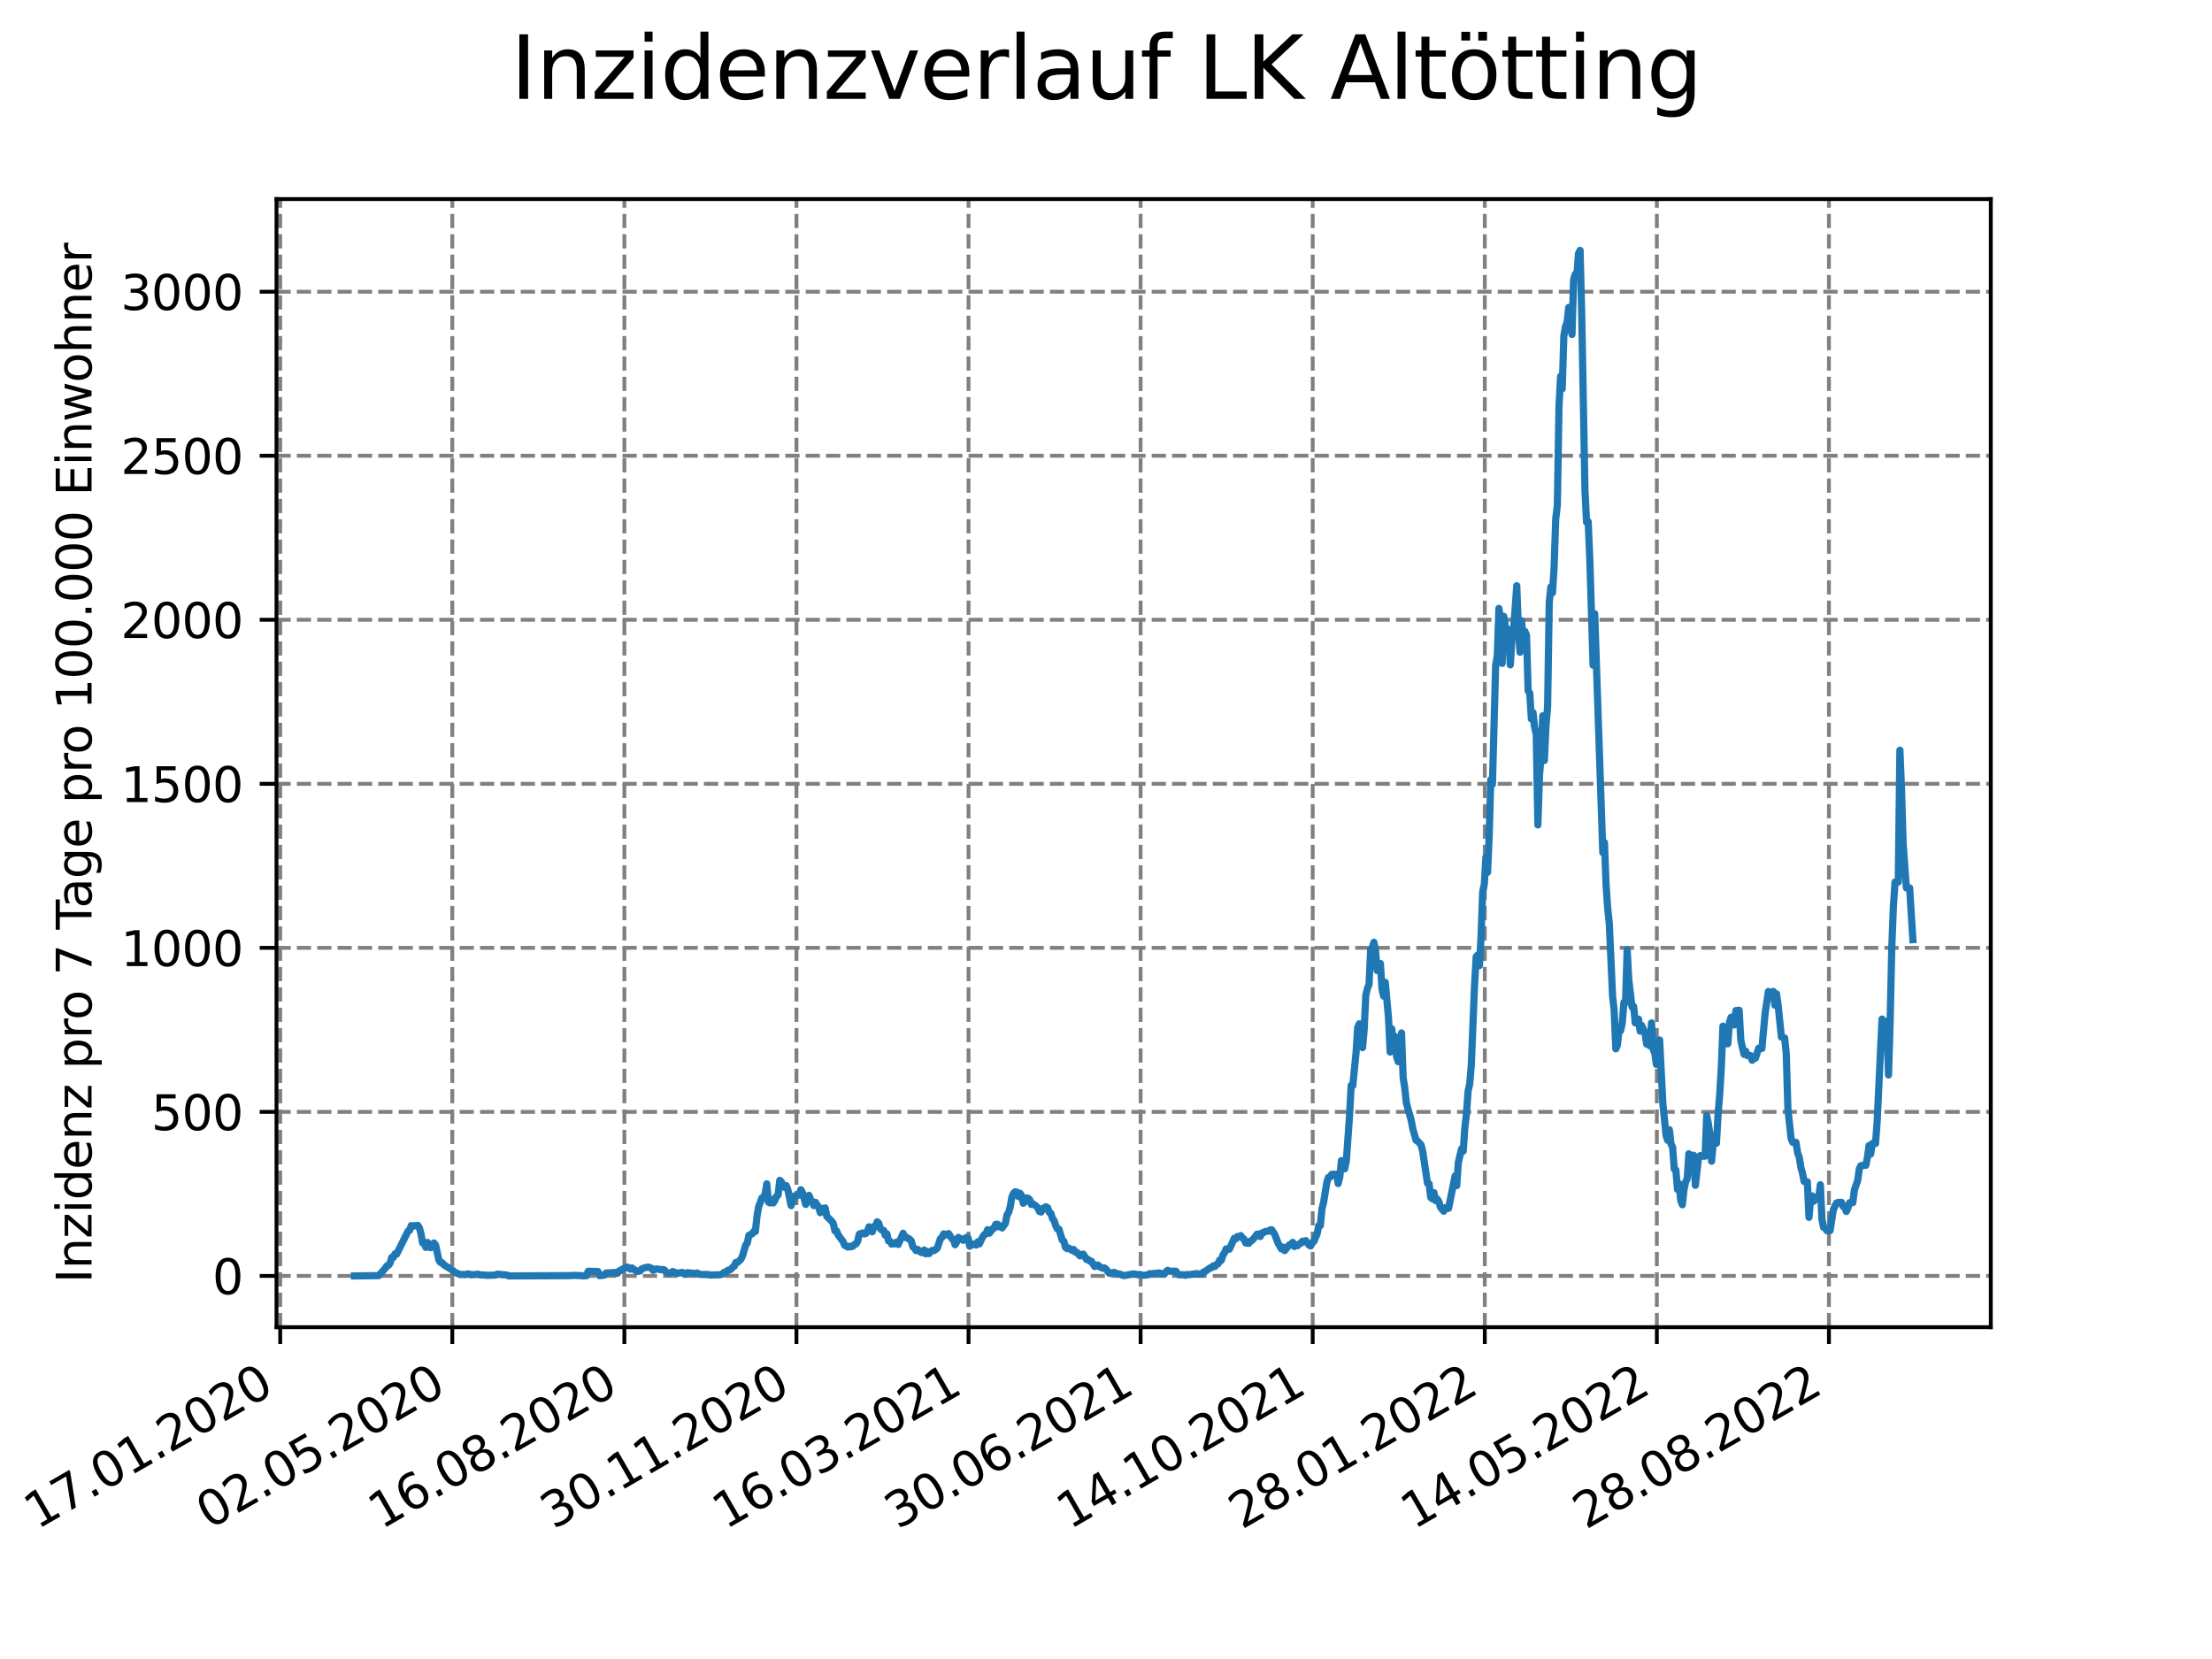 <?xml version="1.0" encoding="utf-8" standalone="no"?>
<!DOCTYPE svg PUBLIC "-//W3C//DTD SVG 1.1//EN"
  "http://www.w3.org/Graphics/SVG/1.1/DTD/svg11.dtd">
<svg xmlns:xlink="http://www.w3.org/1999/xlink" width="460.8pt" height="345.6pt" viewBox="0 0 460.8 345.6" xmlns="http://www.w3.org/2000/svg" version="1.1">
 <defs>
  <style type="text/css">*{stroke-linejoin: round; stroke-linecap: butt}</style>
 </defs>
 <g id="figure_1">
  <g id="patch_1">
   <path d="M 0 345.6 
L 460.8 345.6 
L 460.8 0 
L 0 0 
z
" style="fill: #ffffff"/>
  </g>
  <g id="axes_1">
   <g id="patch_2">
    <path d="M 57.6 276.48 
L 414.72 276.48 
L 414.72 41.472 
L 57.6 41.472 
z
" style="fill: #ffffff"/>
   </g>
   <g id="matplotlib.axis_1">
    <g id="xtick_1">
     <g id="line2d_1">
      <path d="M 58.375 276.48 
L 58.375 41.472 
" clip-path="url(#p9acbc8775d)" style="fill: none; stroke-dasharray: 2.96,1.28; stroke-dashoffset: 0; stroke: #808080; stroke-width: 0.8"/>
     </g>
     <g id="line2d_2">
      <defs>
       <path id="m44060e5475" d="M 0 0 
L 0 3.5 
" style="stroke: #000000; stroke-width: 0.8"/>
      </defs>
      <g>
       <use xlink:href="#m44060e5475" x="58.375" y="276.48" style="stroke: #000000; stroke-width: 0.8"/>
      </g>
     </g>
     <g id="text_1">
      <!-- 17.01.2020 -->
      <g transform="translate(7.75 318.689) rotate(-30) scale(0.1 -0.1)">
       <defs>
        <path id="DejaVuSans-31" d="M 794 531 
L 1825 531 
L 1825 4091 
L 703 3866 
L 703 4441 
L 1819 4666 
L 2450 4666 
L 2450 531 
L 3481 531 
L 3481 0 
L 794 0 
L 794 531 
z
" transform="scale(0.016)"/>
        <path id="DejaVuSans-37" d="M 525 4666 
L 3525 4666 
L 3525 4397 
L 1831 0 
L 1172 0 
L 2766 4134 
L 525 4134 
L 525 4666 
z
" transform="scale(0.016)"/>
        <path id="DejaVuSans-2e" d="M 684 794 
L 1344 794 
L 1344 0 
L 684 0 
L 684 794 
z
" transform="scale(0.016)"/>
        <path id="DejaVuSans-30" d="M 2034 4250 
Q 1547 4250 1301 3770 
Q 1056 3291 1056 2328 
Q 1056 1369 1301 889 
Q 1547 409 2034 409 
Q 2525 409 2770 889 
Q 3016 1369 3016 2328 
Q 3016 3291 2770 3770 
Q 2525 4250 2034 4250 
z
M 2034 4750 
Q 2819 4750 3233 4129 
Q 3647 3509 3647 2328 
Q 3647 1150 3233 529 
Q 2819 -91 2034 -91 
Q 1250 -91 836 529 
Q 422 1150 422 2328 
Q 422 3509 836 4129 
Q 1250 4750 2034 4750 
z
" transform="scale(0.016)"/>
        <path id="DejaVuSans-32" d="M 1228 531 
L 3431 531 
L 3431 0 
L 469 0 
L 469 531 
Q 828 903 1448 1529 
Q 2069 2156 2228 2338 
Q 2531 2678 2651 2914 
Q 2772 3150 2772 3378 
Q 2772 3750 2511 3984 
Q 2250 4219 1831 4219 
Q 1534 4219 1204 4116 
Q 875 4013 500 3803 
L 500 4441 
Q 881 4594 1212 4672 
Q 1544 4750 1819 4750 
Q 2544 4750 2975 4387 
Q 3406 4025 3406 3419 
Q 3406 3131 3298 2873 
Q 3191 2616 2906 2266 
Q 2828 2175 2409 1742 
Q 1991 1309 1228 531 
z
" transform="scale(0.016)"/>
       </defs>
       <use xlink:href="#DejaVuSans-31"/>
       <use xlink:href="#DejaVuSans-37" x="63.623"/>
       <use xlink:href="#DejaVuSans-2e" x="127.246"/>
       <use xlink:href="#DejaVuSans-30" x="159.033"/>
       <use xlink:href="#DejaVuSans-31" x="222.656"/>
       <use xlink:href="#DejaVuSans-2e" x="286.279"/>
       <use xlink:href="#DejaVuSans-32" x="318.066"/>
       <use xlink:href="#DejaVuSans-30" x="381.689"/>
       <use xlink:href="#DejaVuSans-32" x="445.312"/>
       <use xlink:href="#DejaVuSans-30" x="508.936"/>
      </g>
     </g>
    </g>
    <g id="xtick_2">
     <g id="line2d_3">
      <path d="M 94.222 276.48 
L 94.222 41.472 
" clip-path="url(#p9acbc8775d)" style="fill: none; stroke-dasharray: 2.96,1.28; stroke-dashoffset: 0; stroke: #808080; stroke-width: 0.8"/>
     </g>
     <g id="line2d_4">
      <g>
       <use xlink:href="#m44060e5475" x="94.222" y="276.48" style="stroke: #000000; stroke-width: 0.8"/>
      </g>
     </g>
     <g id="text_2">
      <!-- 02.05.2020 -->
      <g transform="translate(43.597 318.689) rotate(-30) scale(0.1 -0.1)">
       <defs>
        <path id="DejaVuSans-35" d="M 691 4666 
L 3169 4666 
L 3169 4134 
L 1269 4134 
L 1269 2991 
Q 1406 3038 1543 3061 
Q 1681 3084 1819 3084 
Q 2600 3084 3056 2656 
Q 3513 2228 3513 1497 
Q 3513 744 3044 326 
Q 2575 -91 1722 -91 
Q 1428 -91 1123 -41 
Q 819 9 494 109 
L 494 744 
Q 775 591 1075 516 
Q 1375 441 1709 441 
Q 2250 441 2565 725 
Q 2881 1009 2881 1497 
Q 2881 1984 2565 2268 
Q 2250 2553 1709 2553 
Q 1456 2553 1204 2497 
Q 953 2441 691 2322 
L 691 4666 
z
" transform="scale(0.016)"/>
       </defs>
       <use xlink:href="#DejaVuSans-30"/>
       <use xlink:href="#DejaVuSans-32" x="63.623"/>
       <use xlink:href="#DejaVuSans-2e" x="127.246"/>
       <use xlink:href="#DejaVuSans-30" x="159.033"/>
       <use xlink:href="#DejaVuSans-35" x="222.656"/>
       <use xlink:href="#DejaVuSans-2e" x="286.279"/>
       <use xlink:href="#DejaVuSans-32" x="318.066"/>
       <use xlink:href="#DejaVuSans-30" x="381.689"/>
       <use xlink:href="#DejaVuSans-32" x="445.312"/>
       <use xlink:href="#DejaVuSans-30" x="508.936"/>
      </g>
     </g>
    </g>
    <g id="xtick_3">
     <g id="line2d_5">
      <path d="M 130.07 276.48 
L 130.07 41.472 
" clip-path="url(#p9acbc8775d)" style="fill: none; stroke-dasharray: 2.96,1.28; stroke-dashoffset: 0; stroke: #808080; stroke-width: 0.8"/>
     </g>
     <g id="line2d_6">
      <g>
       <use xlink:href="#m44060e5475" x="130.07" y="276.48" style="stroke: #000000; stroke-width: 0.8"/>
      </g>
     </g>
     <g id="text_3">
      <!-- 16.08.2020 -->
      <g transform="translate(79.444 318.689) rotate(-30) scale(0.1 -0.1)">
       <defs>
        <path id="DejaVuSans-36" d="M 2113 2584 
Q 1688 2584 1439 2293 
Q 1191 2003 1191 1497 
Q 1191 994 1439 701 
Q 1688 409 2113 409 
Q 2538 409 2786 701 
Q 3034 994 3034 1497 
Q 3034 2003 2786 2293 
Q 2538 2584 2113 2584 
z
M 3366 4563 
L 3366 3988 
Q 3128 4100 2886 4159 
Q 2644 4219 2406 4219 
Q 1781 4219 1451 3797 
Q 1122 3375 1075 2522 
Q 1259 2794 1537 2939 
Q 1816 3084 2150 3084 
Q 2853 3084 3261 2657 
Q 3669 2231 3669 1497 
Q 3669 778 3244 343 
Q 2819 -91 2113 -91 
Q 1303 -91 875 529 
Q 447 1150 447 2328 
Q 447 3434 972 4092 
Q 1497 4750 2381 4750 
Q 2619 4750 2861 4703 
Q 3103 4656 3366 4563 
z
" transform="scale(0.016)"/>
        <path id="DejaVuSans-38" d="M 2034 2216 
Q 1584 2216 1326 1975 
Q 1069 1734 1069 1313 
Q 1069 891 1326 650 
Q 1584 409 2034 409 
Q 2484 409 2743 651 
Q 3003 894 3003 1313 
Q 3003 1734 2745 1975 
Q 2488 2216 2034 2216 
z
M 1403 2484 
Q 997 2584 770 2862 
Q 544 3141 544 3541 
Q 544 4100 942 4425 
Q 1341 4750 2034 4750 
Q 2731 4750 3128 4425 
Q 3525 4100 3525 3541 
Q 3525 3141 3298 2862 
Q 3072 2584 2669 2484 
Q 3125 2378 3379 2068 
Q 3634 1759 3634 1313 
Q 3634 634 3220 271 
Q 2806 -91 2034 -91 
Q 1263 -91 848 271 
Q 434 634 434 1313 
Q 434 1759 690 2068 
Q 947 2378 1403 2484 
z
M 1172 3481 
Q 1172 3119 1398 2916 
Q 1625 2713 2034 2713 
Q 2441 2713 2670 2916 
Q 2900 3119 2900 3481 
Q 2900 3844 2670 4047 
Q 2441 4250 2034 4250 
Q 1625 4250 1398 4047 
Q 1172 3844 1172 3481 
z
" transform="scale(0.016)"/>
       </defs>
       <use xlink:href="#DejaVuSans-31"/>
       <use xlink:href="#DejaVuSans-36" x="63.623"/>
       <use xlink:href="#DejaVuSans-2e" x="127.246"/>
       <use xlink:href="#DejaVuSans-30" x="159.033"/>
       <use xlink:href="#DejaVuSans-38" x="222.656"/>
       <use xlink:href="#DejaVuSans-2e" x="286.279"/>
       <use xlink:href="#DejaVuSans-32" x="318.066"/>
       <use xlink:href="#DejaVuSans-30" x="381.689"/>
       <use xlink:href="#DejaVuSans-32" x="445.312"/>
       <use xlink:href="#DejaVuSans-30" x="508.936"/>
      </g>
     </g>
    </g>
    <g id="xtick_4">
     <g id="line2d_7">
      <path d="M 165.917 276.48 
L 165.917 41.472 
" clip-path="url(#p9acbc8775d)" style="fill: none; stroke-dasharray: 2.96,1.28; stroke-dashoffset: 0; stroke: #808080; stroke-width: 0.8"/>
     </g>
     <g id="line2d_8">
      <g>
       <use xlink:href="#m44060e5475" x="165.917" y="276.48" style="stroke: #000000; stroke-width: 0.8"/>
      </g>
     </g>
     <g id="text_4">
      <!-- 30.11.2020 -->
      <g transform="translate(115.292 318.689) rotate(-30) scale(0.1 -0.1)">
       <defs>
        <path id="DejaVuSans-33" d="M 2597 2516 
Q 3050 2419 3304 2112 
Q 3559 1806 3559 1356 
Q 3559 666 3084 287 
Q 2609 -91 1734 -91 
Q 1441 -91 1130 -33 
Q 819 25 488 141 
L 488 750 
Q 750 597 1062 519 
Q 1375 441 1716 441 
Q 2309 441 2620 675 
Q 2931 909 2931 1356 
Q 2931 1769 2642 2001 
Q 2353 2234 1838 2234 
L 1294 2234 
L 1294 2753 
L 1863 2753 
Q 2328 2753 2575 2939 
Q 2822 3125 2822 3475 
Q 2822 3834 2567 4026 
Q 2313 4219 1838 4219 
Q 1578 4219 1281 4162 
Q 984 4106 628 3988 
L 628 4550 
Q 988 4650 1302 4700 
Q 1616 4750 1894 4750 
Q 2613 4750 3031 4423 
Q 3450 4097 3450 3541 
Q 3450 3153 3228 2886 
Q 3006 2619 2597 2516 
z
" transform="scale(0.016)"/>
       </defs>
       <use xlink:href="#DejaVuSans-33"/>
       <use xlink:href="#DejaVuSans-30" x="63.623"/>
       <use xlink:href="#DejaVuSans-2e" x="127.246"/>
       <use xlink:href="#DejaVuSans-31" x="159.033"/>
       <use xlink:href="#DejaVuSans-31" x="222.656"/>
       <use xlink:href="#DejaVuSans-2e" x="286.279"/>
       <use xlink:href="#DejaVuSans-32" x="318.066"/>
       <use xlink:href="#DejaVuSans-30" x="381.689"/>
       <use xlink:href="#DejaVuSans-32" x="445.312"/>
       <use xlink:href="#DejaVuSans-30" x="508.936"/>
      </g>
     </g>
    </g>
    <g id="xtick_5">
     <g id="line2d_9">
      <path d="M 201.764 276.48 
L 201.764 41.472 
" clip-path="url(#p9acbc8775d)" style="fill: none; stroke-dasharray: 2.96,1.28; stroke-dashoffset: 0; stroke: #808080; stroke-width: 0.8"/>
     </g>
     <g id="line2d_10">
      <g>
       <use xlink:href="#m44060e5475" x="201.764" y="276.48" style="stroke: #000000; stroke-width: 0.8"/>
      </g>
     </g>
     <g id="text_5">
      <!-- 16.03.2021 -->
      <g transform="translate(151.139 318.689) rotate(-30) scale(0.1 -0.1)">
       <use xlink:href="#DejaVuSans-31"/>
       <use xlink:href="#DejaVuSans-36" x="63.623"/>
       <use xlink:href="#DejaVuSans-2e" x="127.246"/>
       <use xlink:href="#DejaVuSans-30" x="159.033"/>
       <use xlink:href="#DejaVuSans-33" x="222.656"/>
       <use xlink:href="#DejaVuSans-2e" x="286.279"/>
       <use xlink:href="#DejaVuSans-32" x="318.066"/>
       <use xlink:href="#DejaVuSans-30" x="381.689"/>
       <use xlink:href="#DejaVuSans-32" x="445.312"/>
       <use xlink:href="#DejaVuSans-31" x="508.936"/>
      </g>
     </g>
    </g>
    <g id="xtick_6">
     <g id="line2d_11">
      <path d="M 237.611 276.48 
L 237.611 41.472 
" clip-path="url(#p9acbc8775d)" style="fill: none; stroke-dasharray: 2.96,1.28; stroke-dashoffset: 0; stroke: #808080; stroke-width: 0.8"/>
     </g>
     <g id="line2d_12">
      <g>
       <use xlink:href="#m44060e5475" x="237.611" y="276.48" style="stroke: #000000; stroke-width: 0.8"/>
      </g>
     </g>
     <g id="text_6">
      <!-- 30.06.2021 -->
      <g transform="translate(186.986 318.689) rotate(-30) scale(0.1 -0.1)">
       <use xlink:href="#DejaVuSans-33"/>
       <use xlink:href="#DejaVuSans-30" x="63.623"/>
       <use xlink:href="#DejaVuSans-2e" x="127.246"/>
       <use xlink:href="#DejaVuSans-30" x="159.033"/>
       <use xlink:href="#DejaVuSans-36" x="222.656"/>
       <use xlink:href="#DejaVuSans-2e" x="286.279"/>
       <use xlink:href="#DejaVuSans-32" x="318.066"/>
       <use xlink:href="#DejaVuSans-30" x="381.689"/>
       <use xlink:href="#DejaVuSans-32" x="445.312"/>
       <use xlink:href="#DejaVuSans-31" x="508.936"/>
      </g>
     </g>
    </g>
    <g id="xtick_7">
     <g id="line2d_13">
      <path d="M 273.459 276.48 
L 273.459 41.472 
" clip-path="url(#p9acbc8775d)" style="fill: none; stroke-dasharray: 2.96,1.28; stroke-dashoffset: 0; stroke: #808080; stroke-width: 0.8"/>
     </g>
     <g id="line2d_14">
      <g>
       <use xlink:href="#m44060e5475" x="273.459" y="276.48" style="stroke: #000000; stroke-width: 0.8"/>
      </g>
     </g>
     <g id="text_7">
      <!-- 14.10.2021 -->
      <g transform="translate(222.833 318.689) rotate(-30) scale(0.1 -0.1)">
       <defs>
        <path id="DejaVuSans-34" d="M 2419 4116 
L 825 1625 
L 2419 1625 
L 2419 4116 
z
M 2253 4666 
L 3047 4666 
L 3047 1625 
L 3713 1625 
L 3713 1100 
L 3047 1100 
L 3047 0 
L 2419 0 
L 2419 1100 
L 313 1100 
L 313 1709 
L 2253 4666 
z
" transform="scale(0.016)"/>
       </defs>
       <use xlink:href="#DejaVuSans-31"/>
       <use xlink:href="#DejaVuSans-34" x="63.623"/>
       <use xlink:href="#DejaVuSans-2e" x="127.246"/>
       <use xlink:href="#DejaVuSans-31" x="159.033"/>
       <use xlink:href="#DejaVuSans-30" x="222.656"/>
       <use xlink:href="#DejaVuSans-2e" x="286.279"/>
       <use xlink:href="#DejaVuSans-32" x="318.066"/>
       <use xlink:href="#DejaVuSans-30" x="381.689"/>
       <use xlink:href="#DejaVuSans-32" x="445.312"/>
       <use xlink:href="#DejaVuSans-31" x="508.936"/>
      </g>
     </g>
    </g>
    <g id="xtick_8">
     <g id="line2d_15">
      <path d="M 309.306 276.48 
L 309.306 41.472 
" clip-path="url(#p9acbc8775d)" style="fill: none; stroke-dasharray: 2.96,1.28; stroke-dashoffset: 0; stroke: #808080; stroke-width: 0.8"/>
     </g>
     <g id="line2d_16">
      <g>
       <use xlink:href="#m44060e5475" x="309.306" y="276.48" style="stroke: #000000; stroke-width: 0.8"/>
      </g>
     </g>
     <g id="text_8">
      <!-- 28.01.2022 -->
      <g transform="translate(258.681 318.689) rotate(-30) scale(0.1 -0.1)">
       <use xlink:href="#DejaVuSans-32"/>
       <use xlink:href="#DejaVuSans-38" x="63.623"/>
       <use xlink:href="#DejaVuSans-2e" x="127.246"/>
       <use xlink:href="#DejaVuSans-30" x="159.033"/>
       <use xlink:href="#DejaVuSans-31" x="222.656"/>
       <use xlink:href="#DejaVuSans-2e" x="286.279"/>
       <use xlink:href="#DejaVuSans-32" x="318.066"/>
       <use xlink:href="#DejaVuSans-30" x="381.689"/>
       <use xlink:href="#DejaVuSans-32" x="445.312"/>
       <use xlink:href="#DejaVuSans-32" x="508.936"/>
      </g>
     </g>
    </g>
    <g id="xtick_9">
     <g id="line2d_17">
      <path d="M 345.153 276.48 
L 345.153 41.472 
" clip-path="url(#p9acbc8775d)" style="fill: none; stroke-dasharray: 2.96,1.28; stroke-dashoffset: 0; stroke: #808080; stroke-width: 0.8"/>
     </g>
     <g id="line2d_18">
      <g>
       <use xlink:href="#m44060e5475" x="345.153" y="276.48" style="stroke: #000000; stroke-width: 0.8"/>
      </g>
     </g>
     <g id="text_9">
      <!-- 14.05.2022 -->
      <g transform="translate(294.528 318.689) rotate(-30) scale(0.1 -0.1)">
       <use xlink:href="#DejaVuSans-31"/>
       <use xlink:href="#DejaVuSans-34" x="63.623"/>
       <use xlink:href="#DejaVuSans-2e" x="127.246"/>
       <use xlink:href="#DejaVuSans-30" x="159.033"/>
       <use xlink:href="#DejaVuSans-35" x="222.656"/>
       <use xlink:href="#DejaVuSans-2e" x="286.279"/>
       <use xlink:href="#DejaVuSans-32" x="318.066"/>
       <use xlink:href="#DejaVuSans-30" x="381.689"/>
       <use xlink:href="#DejaVuSans-32" x="445.312"/>
       <use xlink:href="#DejaVuSans-32" x="508.936"/>
      </g>
     </g>
    </g>
    <g id="xtick_10">
     <g id="line2d_19">
      <path d="M 381 276.48 
L 381 41.472 
" clip-path="url(#p9acbc8775d)" style="fill: none; stroke-dasharray: 2.96,1.28; stroke-dashoffset: 0; stroke: #808080; stroke-width: 0.8"/>
     </g>
     <g id="line2d_20">
      <g>
       <use xlink:href="#m44060e5475" x="381" y="276.48" style="stroke: #000000; stroke-width: 0.8"/>
      </g>
     </g>
     <g id="text_10">
      <!-- 28.08.2022 -->
      <g transform="translate(330.375 318.689) rotate(-30) scale(0.1 -0.1)">
       <use xlink:href="#DejaVuSans-32"/>
       <use xlink:href="#DejaVuSans-38" x="63.623"/>
       <use xlink:href="#DejaVuSans-2e" x="127.246"/>
       <use xlink:href="#DejaVuSans-30" x="159.033"/>
       <use xlink:href="#DejaVuSans-38" x="222.656"/>
       <use xlink:href="#DejaVuSans-2e" x="286.279"/>
       <use xlink:href="#DejaVuSans-32" x="318.066"/>
       <use xlink:href="#DejaVuSans-30" x="381.689"/>
       <use xlink:href="#DejaVuSans-32" x="445.312"/>
       <use xlink:href="#DejaVuSans-32" x="508.936"/>
      </g>
     </g>
    </g>
   </g>
   <g id="matplotlib.axis_2">
    <g id="ytick_1">
     <g id="line2d_21">
      <path d="M 57.6 265.798 
L 414.72 265.798 
" clip-path="url(#p9acbc8775d)" style="fill: none; stroke-dasharray: 2.96,1.28; stroke-dashoffset: 0; stroke: #808080; stroke-width: 0.8"/>
     </g>
     <g id="line2d_22">
      <defs>
       <path id="m15793e67e8" d="M 0 0 
L -3.5 0 
" style="stroke: #000000; stroke-width: 0.8"/>
      </defs>
      <g>
       <use xlink:href="#m15793e67e8" x="57.6" y="265.798" style="stroke: #000000; stroke-width: 0.8"/>
      </g>
     </g>
     <g id="text_11">
      <!-- 0 -->
      <g transform="translate(44.237 269.597) scale(0.1 -0.1)">
       <use xlink:href="#DejaVuSans-30"/>
      </g>
     </g>
    </g>
    <g id="ytick_2">
     <g id="line2d_23">
      <path d="M 57.6 231.626 
L 414.72 231.626 
" clip-path="url(#p9acbc8775d)" style="fill: none; stroke-dasharray: 2.96,1.28; stroke-dashoffset: 0; stroke: #808080; stroke-width: 0.8"/>
     </g>
     <g id="line2d_24">
      <g>
       <use xlink:href="#m15793e67e8" x="57.6" y="231.626" style="stroke: #000000; stroke-width: 0.8"/>
      </g>
     </g>
     <g id="text_12">
      <!-- 500 -->
      <g transform="translate(31.512 235.425) scale(0.1 -0.1)">
       <use xlink:href="#DejaVuSans-35"/>
       <use xlink:href="#DejaVuSans-30" x="63.623"/>
       <use xlink:href="#DejaVuSans-30" x="127.246"/>
      </g>
     </g>
    </g>
    <g id="ytick_3">
     <g id="line2d_25">
      <path d="M 57.6 197.454 
L 414.72 197.454 
" clip-path="url(#p9acbc8775d)" style="fill: none; stroke-dasharray: 2.96,1.28; stroke-dashoffset: 0; stroke: #808080; stroke-width: 0.8"/>
     </g>
     <g id="line2d_26">
      <g>
       <use xlink:href="#m15793e67e8" x="57.6" y="197.454" style="stroke: #000000; stroke-width: 0.8"/>
      </g>
     </g>
     <g id="text_13">
      <!-- 1000 -->
      <g transform="translate(25.15 201.253) scale(0.1 -0.1)">
       <use xlink:href="#DejaVuSans-31"/>
       <use xlink:href="#DejaVuSans-30" x="63.623"/>
       <use xlink:href="#DejaVuSans-30" x="127.246"/>
       <use xlink:href="#DejaVuSans-30" x="190.869"/>
      </g>
     </g>
    </g>
    <g id="ytick_4">
     <g id="line2d_27">
      <path d="M 57.6 163.282 
L 414.72 163.282 
" clip-path="url(#p9acbc8775d)" style="fill: none; stroke-dasharray: 2.96,1.28; stroke-dashoffset: 0; stroke: #808080; stroke-width: 0.8"/>
     </g>
     <g id="line2d_28">
      <g>
       <use xlink:href="#m15793e67e8" x="57.6" y="163.282" style="stroke: #000000; stroke-width: 0.8"/>
      </g>
     </g>
     <g id="text_14">
      <!-- 1500 -->
      <g transform="translate(25.15 167.081) scale(0.1 -0.1)">
       <use xlink:href="#DejaVuSans-31"/>
       <use xlink:href="#DejaVuSans-35" x="63.623"/>
       <use xlink:href="#DejaVuSans-30" x="127.246"/>
       <use xlink:href="#DejaVuSans-30" x="190.869"/>
      </g>
     </g>
    </g>
    <g id="ytick_5">
     <g id="line2d_29">
      <path d="M 57.6 129.11 
L 414.72 129.11 
" clip-path="url(#p9acbc8775d)" style="fill: none; stroke-dasharray: 2.96,1.28; stroke-dashoffset: 0; stroke: #808080; stroke-width: 0.8"/>
     </g>
     <g id="line2d_30">
      <g>
       <use xlink:href="#m15793e67e8" x="57.6" y="129.11" style="stroke: #000000; stroke-width: 0.8"/>
      </g>
     </g>
     <g id="text_15">
      <!-- 2000 -->
      <g transform="translate(25.15 132.909) scale(0.1 -0.1)">
       <use xlink:href="#DejaVuSans-32"/>
       <use xlink:href="#DejaVuSans-30" x="63.623"/>
       <use xlink:href="#DejaVuSans-30" x="127.246"/>
       <use xlink:href="#DejaVuSans-30" x="190.869"/>
      </g>
     </g>
    </g>
    <g id="ytick_6">
     <g id="line2d_31">
      <path d="M 57.6 94.938 
L 414.72 94.938 
" clip-path="url(#p9acbc8775d)" style="fill: none; stroke-dasharray: 2.96,1.28; stroke-dashoffset: 0; stroke: #808080; stroke-width: 0.8"/>
     </g>
     <g id="line2d_32">
      <g>
       <use xlink:href="#m15793e67e8" x="57.6" y="94.938" style="stroke: #000000; stroke-width: 0.8"/>
      </g>
     </g>
     <g id="text_16">
      <!-- 2500 -->
      <g transform="translate(25.15 98.737) scale(0.1 -0.1)">
       <use xlink:href="#DejaVuSans-32"/>
       <use xlink:href="#DejaVuSans-35" x="63.623"/>
       <use xlink:href="#DejaVuSans-30" x="127.246"/>
       <use xlink:href="#DejaVuSans-30" x="190.869"/>
      </g>
     </g>
    </g>
    <g id="ytick_7">
     <g id="line2d_33">
      <path d="M 57.6 60.766 
L 414.72 60.766 
" clip-path="url(#p9acbc8775d)" style="fill: none; stroke-dasharray: 2.96,1.28; stroke-dashoffset: 0; stroke: #808080; stroke-width: 0.8"/>
     </g>
     <g id="line2d_34">
      <g>
       <use xlink:href="#m15793e67e8" x="57.6" y="60.766" style="stroke: #000000; stroke-width: 0.8"/>
      </g>
     </g>
     <g id="text_17">
      <!-- 3000 -->
      <g transform="translate(25.15 64.565) scale(0.1 -0.1)">
       <use xlink:href="#DejaVuSans-33"/>
       <use xlink:href="#DejaVuSans-30" x="63.623"/>
       <use xlink:href="#DejaVuSans-30" x="127.246"/>
       <use xlink:href="#DejaVuSans-30" x="190.869"/>
      </g>
     </g>
    </g>
    <g id="text_18">
     <!-- Inzidenz pro 7 Tage pro 100.000 Einwohner -->
     <g transform="translate(19.07 267.301) rotate(-90) scale(0.1 -0.1)">
      <defs>
       <path id="DejaVuSans-49" d="M 628 4666 
L 1259 4666 
L 1259 0 
L 628 0 
L 628 4666 
z
" transform="scale(0.016)"/>
       <path id="DejaVuSans-6e" d="M 3513 2113 
L 3513 0 
L 2938 0 
L 2938 2094 
Q 2938 2591 2744 2837 
Q 2550 3084 2163 3084 
Q 1697 3084 1428 2787 
Q 1159 2491 1159 1978 
L 1159 0 
L 581 0 
L 581 3500 
L 1159 3500 
L 1159 2956 
Q 1366 3272 1645 3428 
Q 1925 3584 2291 3584 
Q 2894 3584 3203 3211 
Q 3513 2838 3513 2113 
z
" transform="scale(0.016)"/>
       <path id="DejaVuSans-7a" d="M 353 3500 
L 3084 3500 
L 3084 2975 
L 922 459 
L 3084 459 
L 3084 0 
L 275 0 
L 275 525 
L 2438 3041 
L 353 3041 
L 353 3500 
z
" transform="scale(0.016)"/>
       <path id="DejaVuSans-69" d="M 603 3500 
L 1178 3500 
L 1178 0 
L 603 0 
L 603 3500 
z
M 603 4863 
L 1178 4863 
L 1178 4134 
L 603 4134 
L 603 4863 
z
" transform="scale(0.016)"/>
       <path id="DejaVuSans-64" d="M 2906 2969 
L 2906 4863 
L 3481 4863 
L 3481 0 
L 2906 0 
L 2906 525 
Q 2725 213 2448 61 
Q 2172 -91 1784 -91 
Q 1150 -91 751 415 
Q 353 922 353 1747 
Q 353 2572 751 3078 
Q 1150 3584 1784 3584 
Q 2172 3584 2448 3432 
Q 2725 3281 2906 2969 
z
M 947 1747 
Q 947 1113 1208 752 
Q 1469 391 1925 391 
Q 2381 391 2643 752 
Q 2906 1113 2906 1747 
Q 2906 2381 2643 2742 
Q 2381 3103 1925 3103 
Q 1469 3103 1208 2742 
Q 947 2381 947 1747 
z
" transform="scale(0.016)"/>
       <path id="DejaVuSans-65" d="M 3597 1894 
L 3597 1613 
L 953 1613 
Q 991 1019 1311 708 
Q 1631 397 2203 397 
Q 2534 397 2845 478 
Q 3156 559 3463 722 
L 3463 178 
Q 3153 47 2828 -22 
Q 2503 -91 2169 -91 
Q 1331 -91 842 396 
Q 353 884 353 1716 
Q 353 2575 817 3079 
Q 1281 3584 2069 3584 
Q 2775 3584 3186 3129 
Q 3597 2675 3597 1894 
z
M 3022 2063 
Q 3016 2534 2758 2815 
Q 2500 3097 2075 3097 
Q 1594 3097 1305 2825 
Q 1016 2553 972 2059 
L 3022 2063 
z
" transform="scale(0.016)"/>
       <path id="DejaVuSans-20" transform="scale(0.016)"/>
       <path id="DejaVuSans-70" d="M 1159 525 
L 1159 -1331 
L 581 -1331 
L 581 3500 
L 1159 3500 
L 1159 2969 
Q 1341 3281 1617 3432 
Q 1894 3584 2278 3584 
Q 2916 3584 3314 3078 
Q 3713 2572 3713 1747 
Q 3713 922 3314 415 
Q 2916 -91 2278 -91 
Q 1894 -91 1617 61 
Q 1341 213 1159 525 
z
M 3116 1747 
Q 3116 2381 2855 2742 
Q 2594 3103 2138 3103 
Q 1681 3103 1420 2742 
Q 1159 2381 1159 1747 
Q 1159 1113 1420 752 
Q 1681 391 2138 391 
Q 2594 391 2855 752 
Q 3116 1113 3116 1747 
z
" transform="scale(0.016)"/>
       <path id="DejaVuSans-72" d="M 2631 2963 
Q 2534 3019 2420 3045 
Q 2306 3072 2169 3072 
Q 1681 3072 1420 2755 
Q 1159 2438 1159 1844 
L 1159 0 
L 581 0 
L 581 3500 
L 1159 3500 
L 1159 2956 
Q 1341 3275 1631 3429 
Q 1922 3584 2338 3584 
Q 2397 3584 2469 3576 
Q 2541 3569 2628 3553 
L 2631 2963 
z
" transform="scale(0.016)"/>
       <path id="DejaVuSans-6f" d="M 1959 3097 
Q 1497 3097 1228 2736 
Q 959 2375 959 1747 
Q 959 1119 1226 758 
Q 1494 397 1959 397 
Q 2419 397 2687 759 
Q 2956 1122 2956 1747 
Q 2956 2369 2687 2733 
Q 2419 3097 1959 3097 
z
M 1959 3584 
Q 2709 3584 3137 3096 
Q 3566 2609 3566 1747 
Q 3566 888 3137 398 
Q 2709 -91 1959 -91 
Q 1206 -91 779 398 
Q 353 888 353 1747 
Q 353 2609 779 3096 
Q 1206 3584 1959 3584 
z
" transform="scale(0.016)"/>
       <path id="DejaVuSans-54" d="M -19 4666 
L 3928 4666 
L 3928 4134 
L 2272 4134 
L 2272 0 
L 1638 0 
L 1638 4134 
L -19 4134 
L -19 4666 
z
" transform="scale(0.016)"/>
       <path id="DejaVuSans-61" d="M 2194 1759 
Q 1497 1759 1228 1600 
Q 959 1441 959 1056 
Q 959 750 1161 570 
Q 1363 391 1709 391 
Q 2188 391 2477 730 
Q 2766 1069 2766 1631 
L 2766 1759 
L 2194 1759 
z
M 3341 1997 
L 3341 0 
L 2766 0 
L 2766 531 
Q 2569 213 2275 61 
Q 1981 -91 1556 -91 
Q 1019 -91 701 211 
Q 384 513 384 1019 
Q 384 1609 779 1909 
Q 1175 2209 1959 2209 
L 2766 2209 
L 2766 2266 
Q 2766 2663 2505 2880 
Q 2244 3097 1772 3097 
Q 1472 3097 1187 3025 
Q 903 2953 641 2809 
L 641 3341 
Q 956 3463 1253 3523 
Q 1550 3584 1831 3584 
Q 2591 3584 2966 3190 
Q 3341 2797 3341 1997 
z
" transform="scale(0.016)"/>
       <path id="DejaVuSans-67" d="M 2906 1791 
Q 2906 2416 2648 2759 
Q 2391 3103 1925 3103 
Q 1463 3103 1205 2759 
Q 947 2416 947 1791 
Q 947 1169 1205 825 
Q 1463 481 1925 481 
Q 2391 481 2648 825 
Q 2906 1169 2906 1791 
z
M 3481 434 
Q 3481 -459 3084 -895 
Q 2688 -1331 1869 -1331 
Q 1566 -1331 1297 -1286 
Q 1028 -1241 775 -1147 
L 775 -588 
Q 1028 -725 1275 -790 
Q 1522 -856 1778 -856 
Q 2344 -856 2625 -561 
Q 2906 -266 2906 331 
L 2906 616 
Q 2728 306 2450 153 
Q 2172 0 1784 0 
Q 1141 0 747 490 
Q 353 981 353 1791 
Q 353 2603 747 3093 
Q 1141 3584 1784 3584 
Q 2172 3584 2450 3431 
Q 2728 3278 2906 2969 
L 2906 3500 
L 3481 3500 
L 3481 434 
z
" transform="scale(0.016)"/>
       <path id="DejaVuSans-45" d="M 628 4666 
L 3578 4666 
L 3578 4134 
L 1259 4134 
L 1259 2753 
L 3481 2753 
L 3481 2222 
L 1259 2222 
L 1259 531 
L 3634 531 
L 3634 0 
L 628 0 
L 628 4666 
z
" transform="scale(0.016)"/>
       <path id="DejaVuSans-77" d="M 269 3500 
L 844 3500 
L 1563 769 
L 2278 3500 
L 2956 3500 
L 3675 769 
L 4391 3500 
L 4966 3500 
L 4050 0 
L 3372 0 
L 2619 2869 
L 1863 0 
L 1184 0 
L 269 3500 
z
" transform="scale(0.016)"/>
       <path id="DejaVuSans-68" d="M 3513 2113 
L 3513 0 
L 2938 0 
L 2938 2094 
Q 2938 2591 2744 2837 
Q 2550 3084 2163 3084 
Q 1697 3084 1428 2787 
Q 1159 2491 1159 1978 
L 1159 0 
L 581 0 
L 581 4863 
L 1159 4863 
L 1159 2956 
Q 1366 3272 1645 3428 
Q 1925 3584 2291 3584 
Q 2894 3584 3203 3211 
Q 3513 2838 3513 2113 
z
" transform="scale(0.016)"/>
      </defs>
      <use xlink:href="#DejaVuSans-49"/>
      <use xlink:href="#DejaVuSans-6e" x="29.492"/>
      <use xlink:href="#DejaVuSans-7a" x="92.871"/>
      <use xlink:href="#DejaVuSans-69" x="145.361"/>
      <use xlink:href="#DejaVuSans-64" x="173.145"/>
      <use xlink:href="#DejaVuSans-65" x="236.621"/>
      <use xlink:href="#DejaVuSans-6e" x="298.145"/>
      <use xlink:href="#DejaVuSans-7a" x="361.523"/>
      <use xlink:href="#DejaVuSans-20" x="414.014"/>
      <use xlink:href="#DejaVuSans-70" x="445.801"/>
      <use xlink:href="#DejaVuSans-72" x="509.277"/>
      <use xlink:href="#DejaVuSans-6f" x="548.141"/>
      <use xlink:href="#DejaVuSans-20" x="609.322"/>
      <use xlink:href="#DejaVuSans-37" x="641.109"/>
      <use xlink:href="#DejaVuSans-20" x="704.732"/>
      <use xlink:href="#DejaVuSans-54" x="736.52"/>
      <use xlink:href="#DejaVuSans-61" x="781.104"/>
      <use xlink:href="#DejaVuSans-67" x="842.383"/>
      <use xlink:href="#DejaVuSans-65" x="905.859"/>
      <use xlink:href="#DejaVuSans-20" x="967.383"/>
      <use xlink:href="#DejaVuSans-70" x="999.17"/>
      <use xlink:href="#DejaVuSans-72" x="1062.646"/>
      <use xlink:href="#DejaVuSans-6f" x="1101.51"/>
      <use xlink:href="#DejaVuSans-20" x="1162.691"/>
      <use xlink:href="#DejaVuSans-31" x="1194.479"/>
      <use xlink:href="#DejaVuSans-30" x="1258.102"/>
      <use xlink:href="#DejaVuSans-30" x="1321.725"/>
      <use xlink:href="#DejaVuSans-2e" x="1385.348"/>
      <use xlink:href="#DejaVuSans-30" x="1417.135"/>
      <use xlink:href="#DejaVuSans-30" x="1480.758"/>
      <use xlink:href="#DejaVuSans-30" x="1544.381"/>
      <use xlink:href="#DejaVuSans-20" x="1608.004"/>
      <use xlink:href="#DejaVuSans-45" x="1639.791"/>
      <use xlink:href="#DejaVuSans-69" x="1702.975"/>
      <use xlink:href="#DejaVuSans-6e" x="1730.758"/>
      <use xlink:href="#DejaVuSans-77" x="1794.137"/>
      <use xlink:href="#DejaVuSans-6f" x="1875.924"/>
      <use xlink:href="#DejaVuSans-68" x="1937.105"/>
      <use xlink:href="#DejaVuSans-6e" x="2000.484"/>
      <use xlink:href="#DejaVuSans-65" x="2063.863"/>
      <use xlink:href="#DejaVuSans-72" x="2125.387"/>
     </g>
    </g>
   </g>
   <g id="line2d_35">
    <path d="M 73.833 265.798 
L 78.905 265.737 
L 80.258 264.204 
L 80.596 263.714 
L 80.935 263.592 
L 81.273 263.101 
L 81.611 261.937 
L 81.949 261.937 
L 82.287 261.201 
L 82.625 261.263 
L 84.993 256.482 
L 85.331 256.298 
L 85.669 255.318 
L 86.007 255.44 
L 86.345 255.318 
L 86.684 255.379 
L 87.022 255.257 
L 87.36 255.747 
L 87.698 257.034 
L 88.036 258.934 
L 88.375 258.934 
L 88.713 259.853 
L 89.051 258.811 
L 89.389 259.792 
L 89.727 259.914 
L 90.065 259.301 
L 90.404 258.934 
L 90.742 259.363 
L 91.418 262.488 
L 91.756 262.979 
L 92.095 263.04 
L 92.433 263.469 
L 94.124 264.511 
L 94.8 265.062 
L 95.815 265.491 
L 97.167 265.491 
L 97.505 265.369 
L 98.182 265.553 
L 99.196 265.491 
L 99.535 265.43 
L 99.873 265.553 
L 100.887 265.614 
L 101.564 265.675 
L 103.255 265.614 
L 103.593 265.43 
L 104.269 265.491 
L 104.945 265.553 
L 105.622 265.614 
L 105.96 265.798 
L 118.811 265.737 
L 119.487 265.675 
L 121.178 265.737 
L 121.516 265.798 
L 122.193 265.737 
L 122.531 264.817 
L 124.56 264.879 
L 124.898 265.737 
L 125.575 265.675 
L 125.913 265.614 
L 126.251 265.185 
L 127.604 265.124 
L 127.942 265.062 
L 128.618 265.246 
L 128.956 264.756 
L 129.295 264.695 
L 129.633 264.388 
L 129.971 264.327 
L 130.647 263.959 
L 130.985 264.082 
L 131.324 264.388 
L 131.662 264.143 
L 132 264.45 
L 132.338 264.572 
L 132.676 264.879 
L 133.353 264.756 
L 133.691 264.327 
L 134.367 264.082 
L 135.044 263.959 
L 135.72 264.204 
L 136.058 264.633 
L 136.735 264.327 
L 137.749 264.511 
L 138.087 264.45 
L 138.425 264.572 
L 138.764 265.001 
L 139.102 265.185 
L 139.778 265.185 
L 140.116 264.879 
L 141.131 265.246 
L 142.145 265.062 
L 142.484 265.369 
L 142.822 265.43 
L 143.16 265.124 
L 143.836 265.185 
L 144.851 265.308 
L 145.189 265.185 
L 145.865 265.491 
L 147.556 265.491 
L 147.895 265.614 
L 149.924 265.553 
L 150.262 265.491 
L 150.938 265.001 
L 151.276 265.001 
L 151.615 264.633 
L 151.953 264.572 
L 152.291 264.388 
L 152.629 263.959 
L 152.967 263.775 
L 153.305 262.979 
L 153.644 262.979 
L 154.32 262.366 
L 154.658 261.692 
L 155.335 259.363 
L 155.673 258.934 
L 156.011 257.34 
L 156.687 257.034 
L 157.025 256.544 
L 157.364 256.544 
L 157.702 253.295 
L 158.04 251.396 
L 158.716 249.557 
L 159.055 249.496 
L 159.393 248.699 
L 159.731 246.615 
L 160.069 250.415 
L 160.407 250.599 
L 160.745 249.863 
L 161.084 250.599 
L 161.422 250.047 
L 161.76 249.189 
L 162.098 248.944 
L 162.436 245.88 
L 162.775 246.186 
L 163.113 246.983 
L 163.451 247.351 
L 163.789 246.983 
L 164.127 247.841 
L 164.804 251.15 
L 165.48 249.128 
L 166.156 249.067 
L 166.495 248.883 
L 166.833 247.841 
L 167.171 248.454 
L 167.847 250.905 
L 168.185 249.557 
L 168.524 249.005 
L 168.862 249.863 
L 169.2 250.354 
L 169.538 251.15 
L 169.876 250.476 
L 170.553 251.518 
L 170.891 252.621 
L 171.229 251.702 
L 171.567 252.008 
L 171.905 251.641 
L 172.244 253.418 
L 173.258 254.399 
L 173.596 254.889 
L 173.935 256.421 
L 174.273 256.421 
L 174.611 257.279 
L 175.625 258.627 
L 175.964 259.424 
L 176.64 259.792 
L 176.978 259.608 
L 177.316 259.73 
L 177.655 259.608 
L 177.993 259.24 
L 178.331 259.118 
L 178.669 258.566 
L 179.007 257.095 
L 179.684 256.85 
L 180.022 257.034 
L 180.36 256.973 
L 180.698 256.482 
L 181.036 255.563 
L 181.375 256.482 
L 181.713 256.605 
L 182.051 255.502 
L 182.389 255.379 
L 182.727 254.521 
L 183.065 254.828 
L 183.404 255.992 
L 183.742 256.237 
L 184.08 256.298 
L 184.418 257.34 
L 184.756 257.034 
L 185.095 258.505 
L 185.433 258.627 
L 185.771 259.179 
L 186.109 258.934 
L 186.447 259.118 
L 186.785 258.75 
L 187.124 259.24 
L 188.138 256.911 
L 188.476 257.769 
L 188.815 257.708 
L 189.153 258.014 
L 189.491 258.137 
L 189.829 258.505 
L 190.167 259.73 
L 190.505 260.037 
L 190.844 260.527 
L 191.182 260.282 
L 191.858 260.895 
L 192.196 260.956 
L 192.535 260.405 
L 192.873 261.201 
L 193.211 260.711 
L 193.549 261.14 
L 193.887 260.711 
L 194.225 260.466 
L 194.564 260.527 
L 195.24 260.037 
L 195.916 258.014 
L 196.255 257.769 
L 196.593 257.034 
L 197.269 257.279 
L 197.607 256.973 
L 198.284 258.014 
L 198.622 258.321 
L 198.96 259.301 
L 199.298 258.75 
L 199.636 257.769 
L 199.975 258.014 
L 200.313 258.076 
L 200.651 258.382 
L 201.327 257.769 
L 201.665 257.892 
L 202.004 259.608 
L 202.342 259.056 
L 202.68 259.301 
L 203.018 259.179 
L 203.356 259.363 
L 203.695 258.689 
L 204.033 259.118 
L 204.709 257.647 
L 205.047 257.218 
L 205.385 257.034 
L 205.724 256.176 
L 206.062 256.911 
L 206.4 256.544 
L 206.738 255.992 
L 207.076 255.869 
L 207.415 255.073 
L 207.753 255.011 
L 208.091 255.563 
L 208.429 255.379 
L 208.767 255.808 
L 209.444 254.828 
L 209.782 253.05 
L 210.12 252.56 
L 210.458 251.334 
L 210.796 249.373 
L 211.135 248.576 
L 211.473 248.27 
L 211.811 248.331 
L 212.149 249.251 
L 212.487 248.576 
L 212.825 249.067 
L 213.164 250.66 
L 213.502 250.354 
L 213.84 249.557 
L 214.178 249.618 
L 214.516 249.925 
L 214.855 250.905 
L 215.193 250.783 
L 215.869 251.273 
L 216.207 251.641 
L 216.545 252.376 
L 216.884 252.499 
L 217.222 251.763 
L 217.898 251.396 
L 218.236 251.579 
L 218.575 252.56 
L 218.913 252.744 
L 219.251 253.847 
L 219.589 254.276 
L 219.927 255.318 
L 220.265 255.992 
L 220.604 256.053 
L 221.28 258.321 
L 221.618 258.566 
L 221.956 259.853 
L 222.295 260.098 
L 222.633 259.976 
L 223.309 260.466 
L 223.647 260.282 
L 223.985 260.834 
L 224.324 260.895 
L 225 261.63 
L 225.338 261.324 
L 225.676 261.263 
L 226.353 262.366 
L 226.691 262.366 
L 227.029 262.734 
L 227.367 262.734 
L 228.044 263.837 
L 228.72 263.53 
L 229.058 263.898 
L 229.735 264.204 
L 230.073 264.143 
L 230.411 264.388 
L 231.087 265.246 
L 232.102 265.062 
L 232.778 265.369 
L 233.116 265.369 
L 234.131 265.737 
L 236.16 265.369 
L 237.175 265.553 
L 237.513 265.491 
L 238.189 265.675 
L 239.204 265.553 
L 239.542 265.308 
L 239.88 265.43 
L 240.556 265.246 
L 240.895 265.308 
L 241.233 265.185 
L 241.571 265.185 
L 241.909 265.369 
L 242.247 265.308 
L 242.585 265.369 
L 242.924 264.879 
L 243.262 264.633 
L 243.6 264.817 
L 244.953 264.817 
L 245.291 265.308 
L 245.629 265.553 
L 246.644 265.553 
L 246.982 265.675 
L 247.32 265.491 
L 247.658 265.553 
L 249.349 265.308 
L 249.687 265.43 
L 250.025 265.369 
L 250.364 265.43 
L 250.702 265.001 
L 251.04 264.879 
L 252.055 264.143 
L 252.393 264.082 
L 252.731 263.714 
L 253.069 263.837 
L 253.407 263.408 
L 253.745 263.285 
L 254.084 262.488 
L 254.422 262.55 
L 254.76 261.446 
L 255.098 260.956 
L 255.436 260.159 
L 255.775 260.282 
L 256.113 260.221 
L 257.127 257.953 
L 257.465 258.076 
L 257.804 257.585 
L 258.142 257.647 
L 258.48 257.402 
L 258.818 257.892 
L 259.156 258.137 
L 259.495 258.934 
L 260.171 258.995 
L 260.509 258.505 
L 260.847 258.382 
L 261.524 257.585 
L 261.862 257.095 
L 262.2 257.095 
L 262.538 257.585 
L 262.876 256.85 
L 263.215 256.789 
L 263.553 256.544 
L 264.229 256.482 
L 264.567 256.237 
L 264.905 256.176 
L 265.582 257.218 
L 266.258 258.995 
L 266.935 260.159 
L 267.273 259.792 
L 267.611 260.527 
L 268.625 259.301 
L 268.964 259.24 
L 269.302 258.811 
L 269.64 259.669 
L 269.978 259.363 
L 270.316 259.485 
L 270.655 259.118 
L 270.993 258.995 
L 271.331 258.566 
L 271.669 258.689 
L 272.007 258.443 
L 272.684 259.363 
L 273.022 259.547 
L 273.36 258.934 
L 273.698 258.627 
L 274.375 257.034 
L 274.713 255.318 
L 275.051 255.318 
L 275.389 251.825 
L 275.727 250.476 
L 276.404 246.309 
L 276.742 245.267 
L 277.08 245.206 
L 277.418 244.654 
L 277.756 244.593 
L 278.095 244.838 
L 278.433 244.593 
L 278.771 246.554 
L 279.109 245.144 
L 279.447 241.774 
L 279.785 242.019 
L 280.124 243.49 
L 280.462 241.835 
L 281.138 232.397 
L 281.476 226.084 
L 281.815 226.146 
L 282.491 219.282 
L 282.829 214.072 
L 283.167 213.276 
L 283.505 214.134 
L 283.844 218.24 
L 284.182 214.501 
L 284.52 207.331 
L 284.858 205.921 
L 285.196 205.063 
L 285.535 197.77 
L 285.873 197.402 
L 286.211 196.299 
L 286.549 198.077 
L 286.887 202.183 
L 287.225 200.957 
L 287.564 200.712 
L 287.902 206.105 
L 288.24 207.515 
L 288.578 204.634 
L 289.255 212.111 
L 289.593 219.159 
L 289.931 214.317 
L 290.269 217.382 
L 290.607 215.911 
L 290.945 220.14 
L 291.284 221.181 
L 291.622 220.446 
L 291.96 215.175 
L 292.298 224.491 
L 292.636 226.636 
L 292.975 229.762 
L 293.989 233.439 
L 294.327 235.216 
L 295.004 237.545 
L 295.342 237.729 
L 296.018 238.464 
L 296.356 239.751 
L 297.371 246.493 
L 297.709 246.615 
L 298.047 249.434 
L 298.385 249.741 
L 298.724 248.454 
L 299.062 250.109 
L 299.4 249.802 
L 299.738 250.292 
L 300.076 251.518 
L 300.753 252.315 
L 301.091 251.579 
L 301.429 251.763 
L 301.767 251.702 
L 303.12 244.961 
L 303.458 246.983 
L 303.796 242.141 
L 304.473 239.322 
L 304.811 239.812 
L 305.149 234.971 
L 305.487 232.09 
L 305.825 227.31 
L 306.164 225.839 
L 306.502 221.794 
L 307.178 205.186 
L 307.516 199.302 
L 307.855 198.935 
L 308.193 201.141 
L 308.531 195.074 
L 308.869 185.758 
L 309.207 184.226 
L 309.545 178.526 
L 309.884 181.713 
L 310.222 174.175 
L 310.56 162.408 
L 310.898 163.389 
L 311.575 138.506 
L 311.913 136.607 
L 312.251 126.739 
L 312.589 128.884 
L 312.927 138.2 
L 313.265 128.394 
L 313.942 132.623 
L 314.28 131.152 
L 314.618 138.506 
L 314.956 133.236 
L 315.295 131.336 
L 315.971 122.02 
L 316.309 131.152 
L 316.647 135.871 
L 316.985 129.313 
L 317.324 134.278 
L 317.662 131.52 
L 318 132.317 
L 318.338 143.9 
L 318.676 144.39 
L 319.015 149.783 
L 319.353 148.435 
L 319.691 151.56 
L 320.029 152.97 
L 320.367 171.846 
L 320.705 161.55 
L 321.044 157.444 
L 321.382 149.109 
L 321.72 158.424 
L 322.058 151.193 
L 322.396 147.148 
L 322.735 125.514 
L 323.073 122.266 
L 323.411 123.491 
L 323.749 118.159 
L 324.087 108.108 
L 324.425 105.228 
L 324.764 84.697 
L 325.102 78.385 
L 325.44 81.02 
L 325.778 69.988 
L 326.116 68.027 
L 326.455 67.108 
L 326.793 64.044 
L 327.469 69.682 
L 327.807 58.283 
L 328.145 57.118 
L 328.484 57.67 
L 328.822 52.828 
L 329.16 52.154 
L 329.498 65.269 
L 330.175 102.102 
L 330.513 108.783 
L 330.851 108.66 
L 331.189 116.627 
L 331.865 138.568 
L 332.204 127.843 
L 332.88 147.822 
L 333.895 177.607 
L 334.233 175.523 
L 334.571 184.287 
L 334.909 189.19 
L 335.247 192.377 
L 335.924 207.453 
L 336.262 210.518 
L 336.6 218.485 
L 336.938 217.749 
L 337.276 214.501 
L 337.615 214.685 
L 337.953 213.03 
L 338.291 208.802 
L 338.629 208.863 
L 338.967 197.893 
L 339.305 204.083 
L 339.982 209.782 
L 340.32 209.66 
L 340.658 213.092 
L 340.996 213.092 
L 341.335 212.295 
L 341.673 214.808 
L 342.011 213.643 
L 342.687 215.237 
L 343.025 217.504 
L 343.364 217.504 
L 343.702 217.872 
L 344.04 213.092 
L 344.378 218.546 
L 344.716 219.404 
L 345.055 221.733 
L 345.393 220.507 
L 345.731 216.646 
L 346.407 229.945 
L 347.084 236.626 
L 347.422 237.545 
L 347.76 235.339 
L 348.098 238.342 
L 348.436 238.954 
L 348.775 243.551 
L 349.113 243.735 
L 349.451 247.78 
L 349.789 246.615 
L 350.127 250.109 
L 350.465 250.967 
L 350.804 247.841 
L 351.142 246.248 
L 351.48 245.512 
L 351.818 240.364 
L 352.156 240.67 
L 352.833 240.67 
L 353.171 246.922 
L 353.847 241.099 
L 354.185 240.732 
L 354.524 240.854 
L 355.2 240.854 
L 355.538 232.397 
L 355.876 234.052 
L 356.215 236.38 
L 356.553 241.896 
L 356.891 238.219 
L 357.567 238.158 
L 357.905 232.09 
L 358.244 228.046 
L 358.582 222.346 
L 358.92 213.766 
L 359.258 217.382 
L 359.935 217.443 
L 360.273 212.969 
L 360.611 211.927 
L 360.949 211.866 
L 361.287 213.521 
L 361.625 210.518 
L 362.302 210.456 
L 362.64 216.708 
L 363.316 219.649 
L 363.655 218.975 
L 363.993 219.894 
L 364.669 219.894 
L 365.007 220.875 
L 365.345 220.201 
L 365.684 220.446 
L 366.36 218.362 
L 367.036 218.424 
L 367.713 211.008 
L 368.389 206.534 
L 368.727 206.779 
L 369.404 206.534 
L 369.742 209.415 
L 370.08 207.024 
L 370.418 209.415 
L 371.095 216.033 
L 371.771 216.217 
L 372.109 219.404 
L 372.447 230.987 
L 373.124 237.177 
L 373.462 237.974 
L 373.8 238.035 
L 374.138 237.974 
L 374.476 240.18 
L 374.815 241.038 
L 375.153 243.183 
L 375.491 244.409 
L 375.829 246.125 
L 376.505 246.186 
L 376.844 253.602 
L 377.182 249.802 
L 377.52 249.128 
L 377.858 250.231 
L 378.196 249.434 
L 378.873 249.434 
L 379.211 246.799 
L 379.549 254.092 
L 379.887 255.686 
L 380.225 255.808 
L 380.564 256.36 
L 381.24 256.36 
L 381.916 252.008 
L 382.593 250.599 
L 382.931 250.476 
L 383.607 250.476 
L 383.945 251.334 
L 384.284 251.457 
L 384.622 252.376 
L 384.96 251.641 
L 385.298 250.538 
L 385.975 250.538 
L 386.313 247.841 
L 386.989 245.941 
L 387.327 243.49 
L 387.665 242.815 
L 388.68 242.754 
L 389.018 241.099 
L 389.356 238.648 
L 389.695 240.425 
L 390.033 238.219 
L 390.709 238.219 
L 391.047 233.623 
L 392.062 212.295 
L 392.4 212.785 
L 393.076 212.785 
L 393.415 223.939 
L 393.753 212.663 
L 394.091 197.464 
L 394.429 188.822 
L 394.767 183.736 
L 395.444 183.736 
L 395.782 156.279 
L 396.12 164.369 
L 396.458 175.83 
L 397.135 184.961 
L 397.811 184.961 
L 398.487 195.748 
L 398.487 195.748 
" clip-path="url(#p9acbc8775d)" style="fill: none; stroke: #1f77b4; stroke-width: 1.5; stroke-linecap: square"/>
   </g>
   <g id="patch_3">
    <path d="M 57.6 276.48 
L 57.6 41.472 
" style="fill: none; stroke: #000000; stroke-width: 0.8; stroke-linejoin: miter; stroke-linecap: square"/>
   </g>
   <g id="patch_4">
    <path d="M 414.72 276.48 
L 414.72 41.472 
" style="fill: none; stroke: #000000; stroke-width: 0.8; stroke-linejoin: miter; stroke-linecap: square"/>
   </g>
   <g id="patch_5">
    <path d="M 57.6 276.48 
L 414.72 276.48 
" style="fill: none; stroke: #000000; stroke-width: 0.8; stroke-linejoin: miter; stroke-linecap: square"/>
   </g>
   <g id="patch_6">
    <path d="M 57.6 41.472 
L 414.72 41.472 
" style="fill: none; stroke: #000000; stroke-width: 0.8; stroke-linejoin: miter; stroke-linecap: square"/>
   </g>
  </g>
  <g id="text_19">
   <!-- Inzidenzverlauf LK Altötting -->
   <g transform="translate(106.383 20.589) scale(0.18 -0.18)">
    <defs>
     <path id="DejaVuSans-76" d="M 191 3500 
L 800 3500 
L 1894 563 
L 2988 3500 
L 3597 3500 
L 2284 0 
L 1503 0 
L 191 3500 
z
" transform="scale(0.016)"/>
     <path id="DejaVuSans-6c" d="M 603 4863 
L 1178 4863 
L 1178 0 
L 603 0 
L 603 4863 
z
" transform="scale(0.016)"/>
     <path id="DejaVuSans-75" d="M 544 1381 
L 544 3500 
L 1119 3500 
L 1119 1403 
Q 1119 906 1312 657 
Q 1506 409 1894 409 
Q 2359 409 2629 706 
Q 2900 1003 2900 1516 
L 2900 3500 
L 3475 3500 
L 3475 0 
L 2900 0 
L 2900 538 
Q 2691 219 2414 64 
Q 2138 -91 1772 -91 
Q 1169 -91 856 284 
Q 544 659 544 1381 
z
M 1991 3584 
L 1991 3584 
z
" transform="scale(0.016)"/>
     <path id="DejaVuSans-66" d="M 2375 4863 
L 2375 4384 
L 1825 4384 
Q 1516 4384 1395 4259 
Q 1275 4134 1275 3809 
L 1275 3500 
L 2222 3500 
L 2222 3053 
L 1275 3053 
L 1275 0 
L 697 0 
L 697 3053 
L 147 3053 
L 147 3500 
L 697 3500 
L 697 3744 
Q 697 4328 969 4595 
Q 1241 4863 1831 4863 
L 2375 4863 
z
" transform="scale(0.016)"/>
     <path id="DejaVuSans-4c" d="M 628 4666 
L 1259 4666 
L 1259 531 
L 3531 531 
L 3531 0 
L 628 0 
L 628 4666 
z
" transform="scale(0.016)"/>
     <path id="DejaVuSans-4b" d="M 628 4666 
L 1259 4666 
L 1259 2694 
L 3353 4666 
L 4166 4666 
L 1850 2491 
L 4331 0 
L 3500 0 
L 1259 2247 
L 1259 0 
L 628 0 
L 628 4666 
z
" transform="scale(0.016)"/>
     <path id="DejaVuSans-41" d="M 2188 4044 
L 1331 1722 
L 3047 1722 
L 2188 4044 
z
M 1831 4666 
L 2547 4666 
L 4325 0 
L 3669 0 
L 3244 1197 
L 1141 1197 
L 716 0 
L 50 0 
L 1831 4666 
z
" transform="scale(0.016)"/>
     <path id="DejaVuSans-74" d="M 1172 4494 
L 1172 3500 
L 2356 3500 
L 2356 3053 
L 1172 3053 
L 1172 1153 
Q 1172 725 1289 603 
Q 1406 481 1766 481 
L 2356 481 
L 2356 0 
L 1766 0 
Q 1100 0 847 248 
Q 594 497 594 1153 
L 594 3053 
L 172 3053 
L 172 3500 
L 594 3500 
L 594 4494 
L 1172 4494 
z
" transform="scale(0.016)"/>
     <path id="DejaVuSans-f6" d="M 1959 3097 
Q 1497 3097 1228 2736 
Q 959 2375 959 1747 
Q 959 1119 1226 758 
Q 1494 397 1959 397 
Q 2419 397 2687 759 
Q 2956 1122 2956 1747 
Q 2956 2369 2687 2733 
Q 2419 3097 1959 3097 
z
M 1959 3584 
Q 2709 3584 3137 3096 
Q 3566 2609 3566 1747 
Q 3566 888 3137 398 
Q 2709 -91 1959 -91 
Q 1206 -91 779 398 
Q 353 888 353 1747 
Q 353 2609 779 3096 
Q 1206 3584 1959 3584 
z
M 2254 4850 
L 2888 4850 
L 2888 4219 
L 2254 4219 
L 2254 4850 
z
M 1032 4850 
L 1666 4850 
L 1666 4219 
L 1032 4219 
L 1032 4850 
z
" transform="scale(0.016)"/>
    </defs>
    <use xlink:href="#DejaVuSans-49"/>
    <use xlink:href="#DejaVuSans-6e" x="29.492"/>
    <use xlink:href="#DejaVuSans-7a" x="92.871"/>
    <use xlink:href="#DejaVuSans-69" x="145.361"/>
    <use xlink:href="#DejaVuSans-64" x="173.145"/>
    <use xlink:href="#DejaVuSans-65" x="236.621"/>
    <use xlink:href="#DejaVuSans-6e" x="298.145"/>
    <use xlink:href="#DejaVuSans-7a" x="361.523"/>
    <use xlink:href="#DejaVuSans-76" x="414.014"/>
    <use xlink:href="#DejaVuSans-65" x="473.193"/>
    <use xlink:href="#DejaVuSans-72" x="534.717"/>
    <use xlink:href="#DejaVuSans-6c" x="575.83"/>
    <use xlink:href="#DejaVuSans-61" x="603.613"/>
    <use xlink:href="#DejaVuSans-75" x="664.893"/>
    <use xlink:href="#DejaVuSans-66" x="728.271"/>
    <use xlink:href="#DejaVuSans-20" x="763.477"/>
    <use xlink:href="#DejaVuSans-4c" x="795.264"/>
    <use xlink:href="#DejaVuSans-4b" x="850.977"/>
    <use xlink:href="#DejaVuSans-20" x="916.553"/>
    <use xlink:href="#DejaVuSans-41" x="948.34"/>
    <use xlink:href="#DejaVuSans-6c" x="1016.748"/>
    <use xlink:href="#DejaVuSans-74" x="1044.531"/>
    <use xlink:href="#DejaVuSans-f6" x="1083.74"/>
    <use xlink:href="#DejaVuSans-74" x="1144.922"/>
    <use xlink:href="#DejaVuSans-74" x="1184.131"/>
    <use xlink:href="#DejaVuSans-69" x="1223.34"/>
    <use xlink:href="#DejaVuSans-6e" x="1251.123"/>
    <use xlink:href="#DejaVuSans-67" x="1314.502"/>
   </g>
  </g>
 </g>
 <defs>
  <clipPath id="p9acbc8775d">
   <rect x="57.6" y="41.472" width="357.12" height="235.008"/>
  </clipPath>
 </defs>
</svg>
